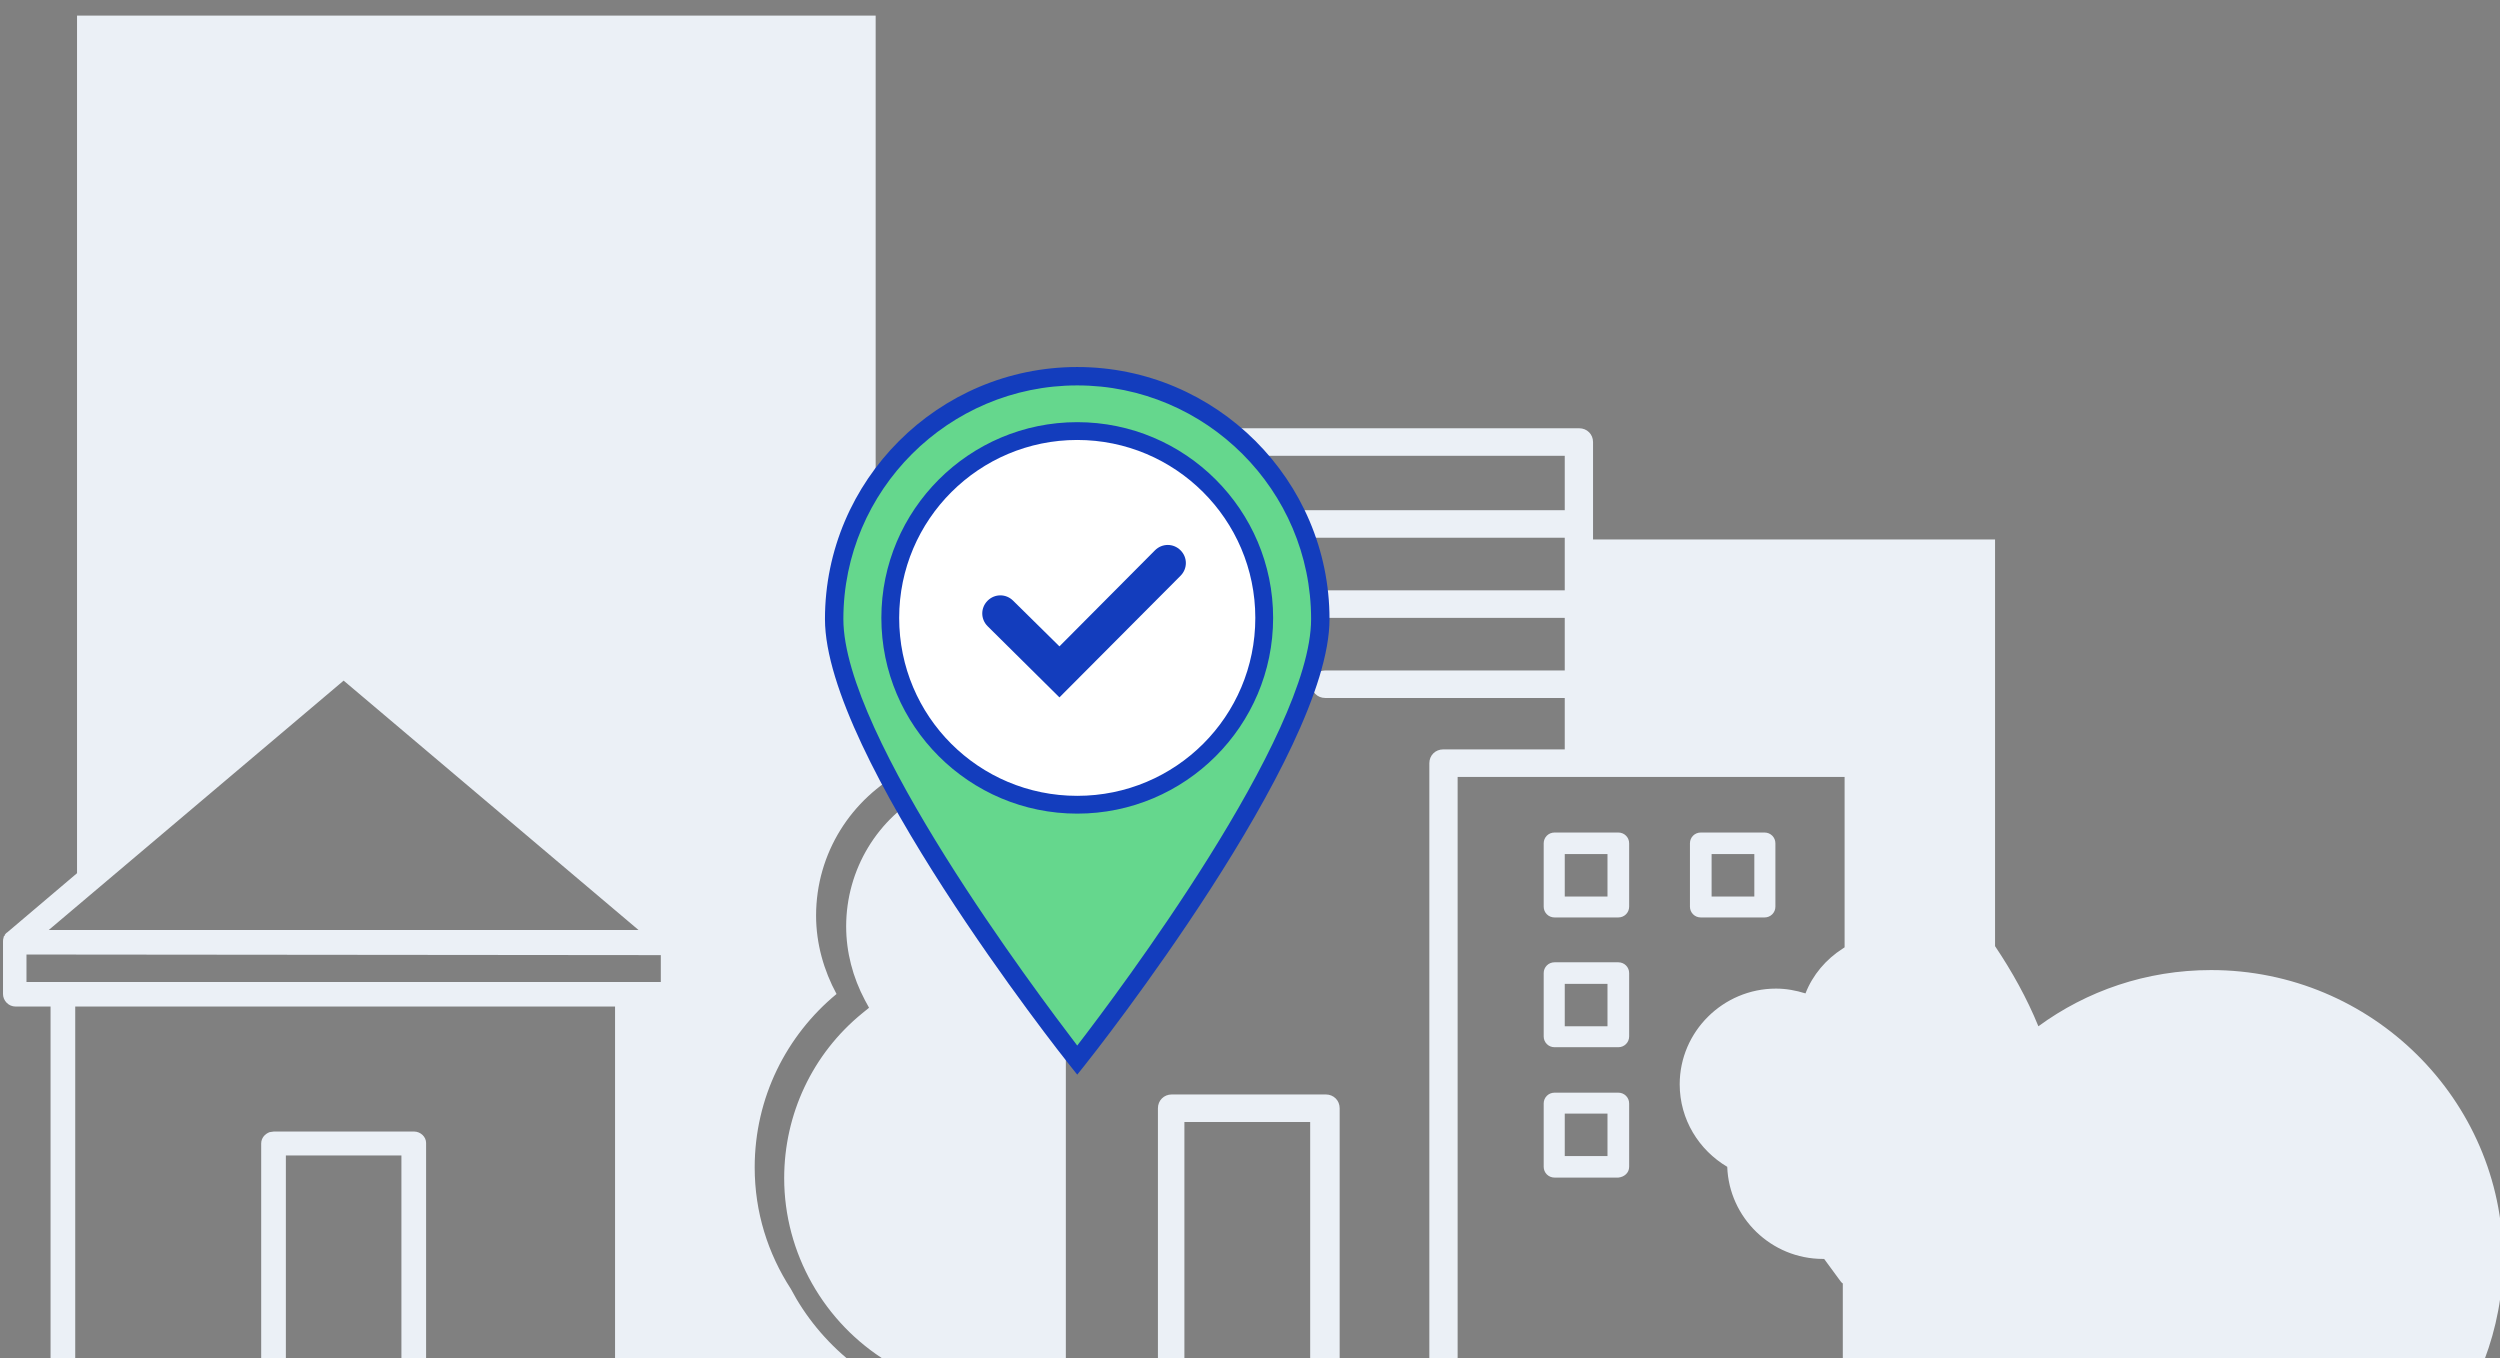 <svg width="208" height="113" viewBox="0 0 208 113" fill="none" xmlns="http://www.w3.org/2000/svg">
    <rect x="0" y="0" width="208" height="113" fill="#808080" stroke="none"/>
    <g clip-path="url(#clip0_1_2175)">
        <path d="M183.965 80.71C178.557 80.71 173.6 82.451 169.594 85.387C168.643 83.049 167.391 80.81 165.989 78.72V44.886H132.541V36.776C132.541 36.129 132.04 35.632 131.389 35.632H87.426C87.125 35.632 86.825 35.731 86.575 35.98C86.374 36.179 86.224 36.477 86.224 36.776V62.898V63.296V64.689C85.223 64.44 84.221 64.341 83.17 64.341C81.067 64.341 79.014 64.838 77.211 65.833C73.005 68.022 70.401 72.351 70.401 77.078C70.401 79.217 70.952 81.307 71.953 83.198L72.304 83.845L71.753 84.293C67.597 87.676 65.244 92.701 65.244 98.025C65.244 104.245 68.549 110.066 73.856 113.3H70.802C68.699 111.608 66.996 109.519 65.794 107.23C63.892 104.294 62.79 100.861 62.79 97.129C62.79 91.308 65.444 86.133 69.6 82.7C68.549 80.76 67.898 78.521 67.898 76.182C67.898 70.958 70.852 66.43 75.208 64.141L72.855 59.763V1.3H6.409V72.65L0.601 77.576C0.5 77.625 0.45 77.725 0.4 77.775C0.4 77.775 0.4 77.775 0.4 77.824C0.35 77.874 0.3 77.924 0.3 77.974C0.3 77.974 0.3 77.974 0.3 78.023C0.25 78.123 0.25 78.272 0.25 78.372V82.7C0.25 83.248 0.701 83.745 1.302 83.745H4.206V111.658V113.25H6.259V83.745H51.173V113.25H111.46V92.204C111.46 91.557 110.96 91.059 110.309 91.059H97.49C96.839 91.059 96.339 91.557 96.339 92.204V113.25H88.678V63.544V37.92H130.187V42.448H100.144C99.493 42.448 98.992 42.946 98.992 43.592C98.992 44.239 99.493 44.737 100.144 44.737H130.187V49.115H106.904C106.253 49.115 105.752 49.613 105.752 50.26C105.752 50.906 106.253 51.404 106.904 51.404H130.187V55.782H110.259C109.608 55.782 109.107 56.28 109.107 56.927C109.107 57.574 109.608 58.071 110.259 58.071H130.187V62.35H120.073C119.422 62.35 118.921 62.848 118.921 63.495V113.101H121.275V64.639H153.321H153.471V78.819C153.421 78.869 153.371 78.869 153.321 78.919C151.919 79.814 150.817 81.108 150.216 82.651C149.415 82.402 148.614 82.252 147.763 82.252C143.356 82.252 139.751 85.835 139.751 90.213C139.751 93.149 141.354 95.686 143.707 97.08C143.857 101.309 147.362 104.742 151.668 104.742C151.718 104.742 151.718 104.742 151.769 104.742L153.12 106.583C153.171 106.633 153.221 106.732 153.321 106.782V113.151H206.698C207.699 110.514 208.25 107.678 208.25 104.692C208.2 91.507 197.334 80.71 183.965 80.71ZM28.591 56.628L53.126 77.376H52.375H49.271H4.055L28.591 56.628ZM54.979 81.705H2.203V79.416L54.979 79.466V81.705ZM98.542 93.348H109.007V113.25H98.542V93.348Z" fill="#EBF0F6"/>
        <path d="M34.449 94.144H22.782C22.682 94.144 22.532 94.194 22.432 94.194C22.031 94.343 21.731 94.692 21.731 95.139V113.25H23.784V96.134H33.398V113.201H35.451V95.09C35.451 94.592 35 94.144 34.449 94.144Z" fill="#EBF0F6"/>
        <path d="M147.713 75.436V70.162C147.713 69.664 147.312 69.266 146.812 69.266H141.504C141.003 69.266 140.603 69.664 140.603 70.162V75.436C140.603 75.934 141.003 76.332 141.504 76.332H146.812C147.312 76.332 147.713 75.934 147.713 75.436ZM145.96 74.59H142.405V71.058H145.96V74.59Z" fill="#EBF0F6"/>
        <path d="M135.545 86.233V80.959C135.545 80.461 135.145 80.063 134.644 80.063H129.336C128.836 80.063 128.435 80.461 128.435 80.959V86.233C128.435 86.731 128.836 87.129 129.336 87.129H134.644C135.145 87.129 135.545 86.731 135.545 86.233ZM133.793 85.387H130.188V81.855H133.743V85.387H133.793Z" fill="#EBF0F6"/>
        <path d="M135.545 97.08V91.806C135.545 91.308 135.145 90.91 134.644 90.91H129.336C128.836 90.91 128.435 91.308 128.435 91.806V97.08C128.435 97.577 128.836 97.975 129.336 97.975H134.644C135.145 97.926 135.545 97.577 135.545 97.08ZM133.793 96.184H130.188V92.652H133.743V96.184H133.793Z" fill="#EBF0F6"/>
        <path d="M135.545 75.436V70.162C135.545 69.664 135.145 69.266 134.644 69.266H129.336C128.836 69.266 128.435 69.664 128.435 70.162V75.436C128.435 75.934 128.836 76.332 129.336 76.332H134.644C135.145 76.332 135.545 75.934 135.545 75.436ZM133.793 74.59H130.188V71.058H133.743V74.59H133.793Z" fill="#EBF0F6"/>
        <path d="M69.378 51.508C69.378 62.661 89.577 88.174 89.577 88.174C89.577 88.174 109.775 62.661 109.775 51.508C109.775 40.355 100.738 31.325 89.577 31.325C78.415 31.325 69.378 40.355 69.378 51.508Z" fill="#65D78D"/>
        <path d="M89.626 89.409L89.034 88.668C88.194 87.632 68.637 62.81 68.637 51.509C68.637 39.962 78.07 30.536 89.626 30.536C101.182 30.536 110.615 39.962 110.615 51.509C110.615 62.81 91.058 87.632 90.219 88.668L89.626 89.409ZM89.626 32.066C78.909 32.066 70.168 40.8 70.168 51.509C70.168 61.231 86.317 82.648 89.626 86.99C92.935 82.697 109.084 61.231 109.084 51.509C109.084 40.8 100.343 32.066 89.626 32.066Z" fill="#133DBD"/>
        <path d="M100.625 62.383C106.7 56.312 106.7 46.47 100.625 40.399C94.549 34.329 84.7 34.329 78.624 40.399C72.549 46.47 72.549 56.312 78.624 62.383C84.7 68.453 94.549 68.453 100.625 62.383Z" fill="white"/>
        <path d="M89.626 67.694C80.638 67.694 73.329 60.391 73.329 51.409C73.329 42.428 80.638 35.124 89.626 35.124C98.615 35.124 105.924 42.428 105.924 51.409C105.924 60.391 98.615 67.694 89.626 67.694ZM89.626 36.605C81.478 36.605 74.811 43.218 74.811 51.409C74.811 59.601 81.428 66.214 89.626 66.214C97.824 66.214 104.442 59.601 104.442 51.409C104.442 43.218 97.775 36.605 89.626 36.605Z" fill="#133DBD"/>
        <path d="M88.145 58.022L82.169 52.1C81.576 51.508 81.576 50.571 82.169 49.978C82.762 49.386 83.7 49.386 84.293 49.978L88.145 53.778L96.096 45.784C96.689 45.192 97.627 45.192 98.219 45.784C98.812 46.376 98.812 47.313 98.219 47.906L88.145 58.022Z" fill="#133DBD"/>
    </g>
    <defs>
        <clipPath id="clip0_1_2175">
            <rect width="208" height="113" fill="white"/>
        </clipPath>
    </defs>
</svg>
